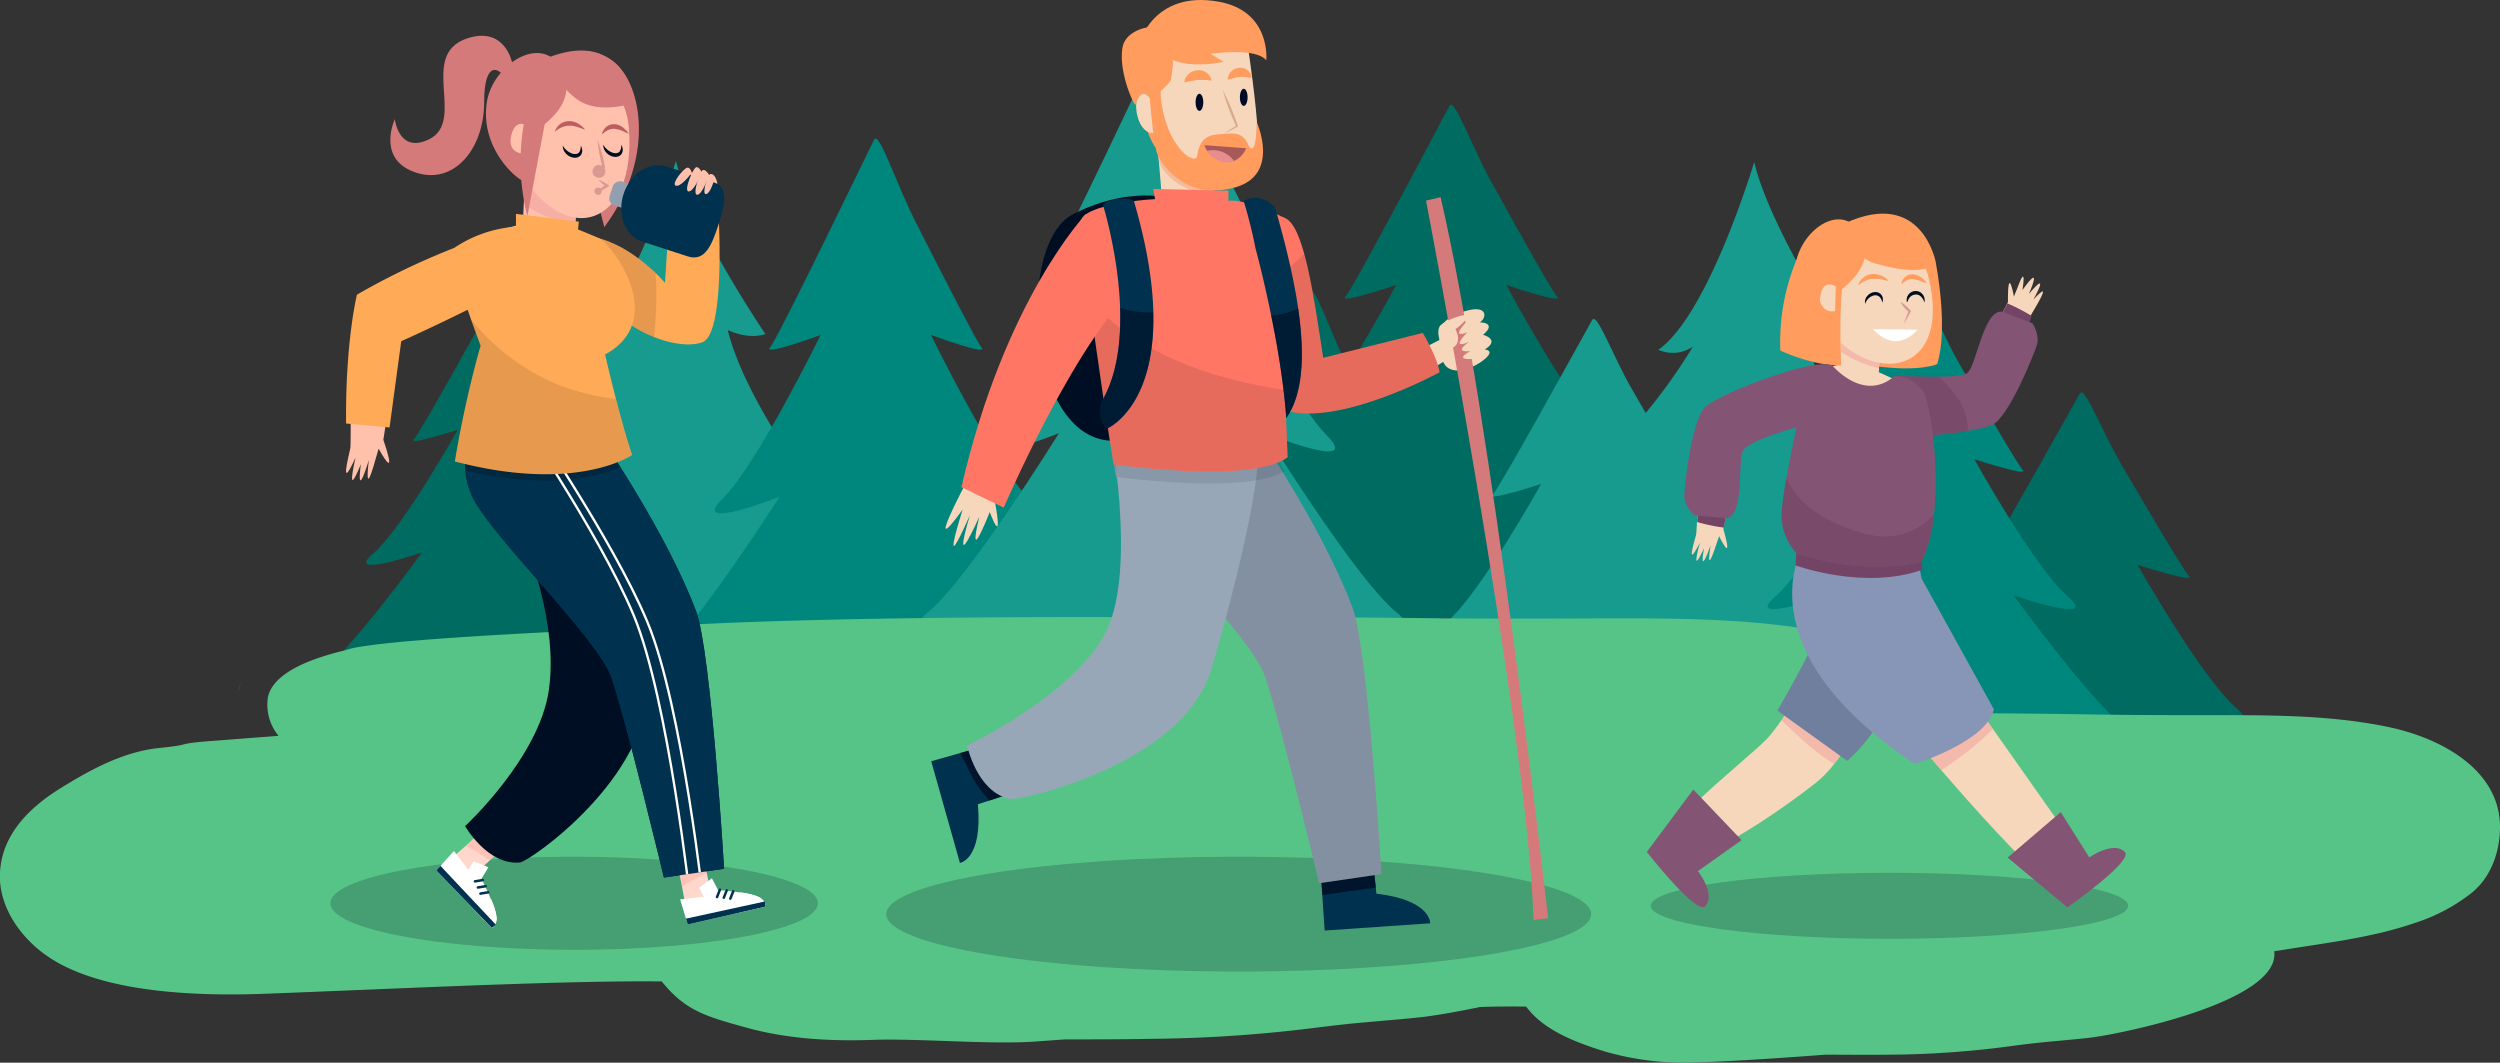 <svg id="Layer_1" data-name="Layer 1" xmlns="http://www.w3.org/2000/svg" xmlns:xlink="http://www.w3.org/1999/xlink" viewBox="0 0 531.44 225.9"><rect x="0" y="0" width="531.44" height="225.9" fill="#333333" stroke="none"/><defs><style>.cls-1,.cls-35,.cls-38{fill:none;}.cls-2{fill:#006b60;}.cls-3{fill:#169b8e;}.cls-4{fill:#00877d;}.cls-5{fill:#57c487;}.cls-6{fill:#ff9c5e;}.cls-7{fill:#f7d7bb;}.cls-8{fill:#f09f9e;opacity:0.5;}.cls-9{fill:#d99991;}.cls-10,.cls-12,.cls-19,.cls-21,.cls-30{fill:#000e23;}.cls-11{fill:#fff;}.cls-12,.cls-36{opacity:0.2;}.cls-13{fill:#835474;}.cls-14{fill:#6f7f9d;}.cls-15{fill:#8795b7;}.cls-16,.cls-17{fill:#734465;}.cls-17,.cls-27,.cls-30{opacity:0.6;}.cls-18{fill:#00314e;}.cls-19{opacity:0.8;}.cls-20{fill:#919fb0;}.cls-21,.cls-40,.cls-41{opacity:0.1;}.cls-22{fill:#98a7b8;}.cls-23{fill:#f3ba9b;}.cls-24{fill:#d8ac8a;}.cls-25{fill:#000a24;}.cls-26{fill:#e88d8d;}.cls-27{fill:#7b3838;}.cls-28{fill:#ff7664;}.cls-29{fill:#d57a7a;}.cls-31{fill:#ffc1ac;}.cls-32{fill:#bd5e5e;}.cls-33{fill:#ffd7cc;}.cls-34{fill:#f89585;opacity:0.3;}.cls-35{stroke:#00314e;stroke-linecap:round;stroke-width:0.54px;}.cls-35,.cls-38{stroke-miterlimit:10;}.cls-36,.cls-40,.cls-42{fill:#090900;}.cls-37{clip-path:url(#clip-path);}.cls-38{stroke:#fff;stroke-width:0.5px;}.cls-39{fill:#ffaa57;}</style><clipPath id="clip-path" transform="translate(-6934.62 -7088.03)"><path class="cls-1" d="M7036.08,7177.6s-5.49,8.36-.45,17.17,26,29.07,28.89,37.11,11.23,42.7,11.23,42.7l12.8-1.87s-2.77-46.18-5.93-54.66c-6.26-16.79-20.6-37.56-20.6-37.56Z"/></clipPath></defs><title>kampfire1</title><path class="cls-2" d="M7166.53,7260.47c7.73-5.74,26.22-34.79,26.22-34.79s-19.49,7.65-12.1.38,20.84-34.79,20.84-34.79-12.44,4.59-10.76,2.68,20.77-41.48,22.11-44.16c1-2.16,4.59,9.06,8.77,17.32,6,11.82,13.13,25.75,14.09,26.84,1.68,1.91-10.76-2.68-10.76-2.68s13.44,27.53,20.84,34.79-12.1-.38-12.1-.38,18.49,29.06,26.22,34.79c5.43,4-13,7.12-28,7.27-14.13.74-37.07,1.46-49.62-.72C7171.38,7265.86,7162.55,7263.42,7166.53,7260.47Z" transform="translate(-6934.62 -7088.03)"/><path class="cls-3" d="M7078.31,7122.23s-9.64,31.44-20.34,38.7a7.67,7.67,0,0,0,7.33-.63s-7.57,12.77-18.45,22.25c3.32,3.56-.54,12.34-.54,12.34l-3.4,13.83,6.71-.71s-6.15,38.66-11.31,42.55c0,0,41.83,2.57,78.91-6.57,0,0-8.14-23.79-13.78-39.28,0,0-3.79-10.24,4.41-12.36,0,0-14.81-19.14-18.53-34.16,0,0,4.28,2.15,8,.84C7097.29,7159,7081.54,7135.77,7078.31,7122.23Z" transform="translate(-6934.62 -7088.03)"/><path class="cls-3" d="M7307.53,7122.46s-9.67,32.42-20.39,39.92a7.48,7.48,0,0,0,7.33-.66s-7.59,13.17-18.47,23c3.32,3.67-.55,12.72-.55,12.72l-3.42,14.26,6.71-.74s-6.19,39.85-11.36,43.88c0,0,41.83,2.6,78.92-6.86,0,0-8.11-24.51-13.73-40.47,0,0-3.78-10.55,4.42-12.75,0,0-14.79-19.71-18.5-35.19,0,0,4.27,2.21,8,.86C7326.47,7160.38,7310.74,7136.41,7307.53,7122.46Z" transform="translate(-6934.62 -7088.03)"/><path class="cls-2" d="M7001.75,7231.8c6.66-4.34,22.59-26.35,22.59-26.35s-16.8,5.79-10.43.29,18-26.35,18-26.35-10.72,3.48-9.27,2,17.9-31.42,19.05-33.45c.88-1.64,4,6.86,7.56,13.12,5.16,9,11.31,19.51,12.14,20.33,1.45,1.45-9.27-2-9.27-2s11.58,20.85,18,26.35-10.43-.29-10.43-.29,15.93,22,22.59,26.35c4.68,3.05-11.24,5.39-24.13,5.51-12.18.56-31.94,1.11-42.75-.54C7005.93,7235.89,6998.32,7234,7001.75,7231.8Z" transform="translate(-6934.62 -7088.03)"/><path class="cls-2" d="M7196.43,7212.15c7.73-5.27,26.22-31.94,26.22-31.94s-19.49,7-12.1.35,20.84-31.94,20.84-31.94-12.44,4.21-10.76,2.46,20.77-38.08,22.11-40.54c1-2,4.59,8.32,8.77,15.9,6,10.85,13.13,23.64,14.09,24.64,1.68,1.76-10.76-2.46-10.76-2.46s13.44,25.27,20.84,31.94-12.1-.35-12.1-.35,18.49,26.68,26.22,31.94c5.43,3.7-13,6.54-28,6.67-14.13.68-37.07,1.34-49.62-.66C7201.29,7217.11,7192.46,7214.86,7196.43,7212.15Z" transform="translate(-6934.62 -7088.03)"/><path class="cls-2" d="M7329.79,7268.9c7.84-5,26.58-30.56,26.58-30.56s-19.76,6.72-12.27.34,21.13-30.56,21.13-30.56-12.61,4-10.9,2.35,21.06-36.43,22.42-38.79c1-1.9,4.65,8,8.89,15.21,6.07,10.38,13.31,22.62,14.28,23.57,1.7,1.68-10.9-2.35-10.9-2.35s13.63,24.18,21.13,30.56-11.78,8.88-11.78,8.88,18.25,16.31,26.09,21.35c5.51,3.54-13.23,6.25-28.4,6.38-14.33.65-37.58,1.29-50.3-.63C7334.71,7273.64,7325.76,7271.49,7329.79,7268.9Z" transform="translate(-6934.62 -7088.03)"/><path class="cls-4" d="M7074.11,7228.43c7.73-5.74,26.22-34.79,26.22-34.79s-19.49,7.65-12.1.38,20.84-34.79,20.84-34.79-12.44,4.59-10.76,2.68,20.77-41.48,22.11-44.16c1-2.16,4.59,9.06,8.77,17.32,6,11.82,13.13,25.75,14.09,26.84,1.68,1.91-10.76-2.68-10.76-2.68s13.44,27.53,20.84,34.79,6.16,15.21,6.16,15.21.22,13.47,8,19.2c5.43,4-13,7.12-28,7.27-14.13.74-37.07,1.46-49.62-.72C7079,7233.82,7070.14,7231.38,7074.11,7228.43Z" transform="translate(-6934.62 -7088.03)"/><path class="cls-4" d="M7298.47,7243.8c7.39-4.82,25.06-29.24,25.06-29.24s-18.64,6.43-11.57.32,19.92-29.24,19.92-29.24-11.89,3.86-10.28,2.25,19.86-34.86,21.14-37.11c1-1.82,4.38,7.62,8.38,14.56,5.73,9.94,12.55,21.64,13.47,22.56,1.61,1.61-10.28-2.25-10.28-2.25s12.85,23.14,19.92,29.24-11.57-.32-11.57-.32,17.67,24.42,25.06,29.24c5.2,3.39-12.47,6-26.78,6.11-13.51.62-35.44,1.23-47.44-.6C7303.11,7248.34,7294.67,7246.28,7298.47,7243.8Z" transform="translate(-6934.62 -7088.03)"/><path class="cls-3" d="M7131.58,7218.42c8.3-6.31,28.14-38.3,28.14-38.3s-20.93,8.42-13,.42,22.37-38.3,22.37-38.3-13.35,5.05-11.55,2.95,22.3-45.67,23.74-48.62c1.09-2.38,4.92,10,9.41,19.07,6.43,13,14.1,28.35,15.12,29.55,1.8,2.1-11.55-2.95-11.55-2.95s14.43,30.31,22.37,38.3-13-.42-13-.42,19.84,32,28.14,38.3c5.83,4.44-14,7.84-30.07,8-15.17.82-39.79,1.61-53.26-.79C7136.79,7224.36,7127.31,7221.67,7131.58,7218.42Z" transform="translate(-6934.62 -7088.03)"/><path class="cls-3" d="M7228.8,7249.08c7.39-4.82,25.06-29.24,25.06-29.24s-18.64,6.43-11.57.32,19.92-29.24,19.92-29.24-11.89,3.86-10.28,2.25,19.86-34.86,21.14-37.11c1-1.82,4.38,7.62,8.38,14.56,5.72,9.94,12.55,21.64,13.47,22.56,1.61,1.61-10.28-2.25-10.28-2.25s12.85,23.14,19.92,29.24-11.57-.32-11.57-.32,17.67,24.42,25.06,29.24c5.2,3.39-12.47,6-26.78,6.11-13.51.62-35.44,1.23-47.44-.6C7233.44,7253.61,7225,7251.56,7228.8,7249.08Z" transform="translate(-6934.62 -7088.03)"/><path class="cls-5" d="M6985.45,7234.55c-.06.19-.12.37-.16.57C6986.11,7231.48,6985.85,7232.53,6985.45,7234.55Z" transform="translate(-6934.62 -7088.03)"/><path class="cls-5" d="M7466.06,7263.84c0,5-1.76,10.61-6.12,14.06a38.08,38.08,0,0,1-12,6.33c-8.63,3-18.12,4.14-27.18,5.59l-2.7.43c1.43,10.65-32.53,17.61-39.41,18.4-5.44.62-10.94.91-16.34,1.76l1.84-.29a201.48,201.48,0,0,1-27.83,2.11c-4.56.06-9.12,0-13.67,0l-5,.37c-7.19.5-14.4,1-21.6,1.24a61.08,61.08,0,0,1-20.12-2.24c-6.18-1.92-13.16-4.51-16.88-9.59-15.64-.22-20.72,1.12-42.88,2-10.92.42-26.26-.23-34.67-6.72-4.27-3.29-7.28-8.33-7.34-13.42-.09-6.54,3.79-11.53,9.46-15.36,4.73-3.2,10.5-3.76,16.16-4.37,5.45-.58,2.38-.69,7.85-1.14l11.62-.93a19.71,19.71,0,0,1-.78-3.8,24.07,24.07,0,0,1,.52-4.12c.6-2.27,2-3.9,3.62-5.74a15.75,15.75,0,0,1,7.53-4,224.34,224.34,0,0,1,28.18-3.52c20.15-1.29,48.92-1.43,69.09-1.36,17.24.06,34.46.09,51.7.37,9.07.15,18.13.16,27.21.15,11.94,0,24.38.08,36,2.52S7466.07,7251.89,7466.06,7263.84Z" transform="translate(-6934.62 -7088.03)"/><path class="cls-5" d="M6944.48,7291.14c11.32,8,32,8.7,46.75,8.13,29.91-1.14,63-2.82,84.07-2.61,5,6.25,9.4,7.42,17.73,9.75,8.71,2.44,17.94,3,27.14,2.67,9.73-.33,24.45,1,34.15.38l6.7-.48c6.15,0,12.3,0,18.45-.12a297.28,297.28,0,0,0,37.56-2.72l-2.48.37c7.3-1.07,14.72-1.45,22.06-2.24,9.28-1,55.14-9.75,53.25-22.88l3.65-.54c12.23-1.82,25-3.3,36.7-7a53.6,53.6,0,0,0,16.27-7.86c5.89-4.28,8.29-11.23,8.32-17.37.06-14.74-16.09-23.2-32-26.19-15.7-3-32.48-3-48.59-2.94-12.24.06-24.47.08-36.71-.06-23.26-.27-46.49-.23-69.75-.23-27.22,0-66,.29-93.23,2-12.82.8-51.66,2.21-64.24,4.47a17.77,17.77,0,0,0-2.39.63c-10.06,2.39-15.51,5.85-16.33,10a10.44,10.44,0,0,0,2.27,8.15l-14.74,1.13c-7.38.58-3.24.71-10.59,1.45-7.64.77-14.67,4.62-21.07,8.59-7.67,4.76-12.92,10.93-12.83,19C6934.7,7280.89,6938.73,7287.1,6944.48,7291.14Z" transform="translate(-6934.62 -7088.03)"/><path class="cls-6" d="M7346.11,7143.82s2.78,13.87.3,21.61c0,0-3.58,1.72-13.25.42s3.65-22.2,3.65-22.2Z" transform="translate(-6934.62 -7088.03)"/><path class="cls-7" d="M7325,7165.69l1-11.25,8.6,5.19-.6,7.52,4.14,1.88s5.47,11.16-6.41,9.91a14.82,14.82,0,0,1-13.53-11.87Z" transform="translate(-6934.62 -7088.03)"/><path class="cls-8" d="M7325.86,7162.68l.15-9.06,8.6,5.19-.52,7.48A21.67,21.67,0,0,1,7325.86,7162.68Z" transform="translate(-6934.62 -7088.03)"/><path class="cls-7" d="M7344.67,7147.36c-2.71-11.54-14.12-10.22-19.09-6.39.79,6.34-.88,10-2.09,16.12,1.12,1.54.76,2.24,1.93,3.34C7335.47,7169.88,7349,7165.85,7344.67,7147.36Z" transform="translate(-6934.62 -7088.03)"/><path class="cls-6" d="M7326.79,7135.5s1.24,7,6.34,8.5c11.37,3.33,13-.18,13-.18S7343.25,7127.9,7326.79,7135.5Z" transform="translate(-6934.62 -7088.03)"/><path class="cls-6" d="M7325.46,7159.25a3.41,3.41,0,0,0,.05-2.23c-.47-2.12.39-6,.49-7.36,1.55-1.25,7.86-6.39,4-12.28-4.49-6.84-13.49.53-13.74,7.85C7315.9,7155.09,7325.59,7160.6,7325.46,7159.25Z" transform="translate(-6934.62 -7088.03)"/><path class="cls-6" d="M7317.56,7140.9a45.72,45.72,0,0,0-4.48,21.65s6.93,3.3,12.92,3.15c0,0-.62-14.62.69-19Z" transform="translate(-6934.62 -7088.03)"/><path class="cls-7" d="M7324.86,7148.94s-2.73-1.81-3.24,2a2.58,2.58,0,0,0,3.1,3.21Z" transform="translate(-6934.62 -7088.03)"/><path class="cls-6" d="M7336.12,7147.79l-1.12-.29c-.33-.07-.7-.15-1.1-.19-.19,0-.4,0-.6,0a3.9,3.9,0,0,0-.6,0,4,4,0,0,0-1.15.24,4.44,4.44,0,0,0-.51.22,3.54,3.54,0,0,0-.46.25,4.55,4.55,0,0,0-.39.24l-.3.21-.28.18s0-.11.12-.31a2.77,2.77,0,0,1,.46-.76,2.14,2.14,0,0,1,.42-.44,2.65,2.65,0,0,1,.56-.4,2.81,2.81,0,0,1,.69-.3,3.33,3.33,0,0,1,.76-.15,3.94,3.94,0,0,1,1.48.17,4.25,4.25,0,0,1,1.14.54A3.32,3.32,0,0,1,7336.12,7147.79Z" transform="translate(-6934.62 -7088.03)"/><path class="cls-6" d="M7344.22,7148.28l-1-.36c-.28-.11-.59-.22-.92-.33a5,5,0,0,0-1-.22,2.41,2.41,0,0,0-.48,0,2,2,0,0,0-.44.08,1.54,1.54,0,0,0-.41.16,1.61,1.61,0,0,0-.37.22,3.39,3.39,0,0,0-.32.23l-.24.21-.23.18s0-.1.06-.29,0-.2.09-.33a1.67,1.67,0,0,1,.2-.4,1.39,1.39,0,0,1,.34-.43,1.57,1.57,0,0,1,.52-.38,2.43,2.43,0,0,1,1.38-.26,3.49,3.49,0,0,1,1.25.42,3.82,3.82,0,0,1,.88.66A3.1,3.1,0,0,1,7344.22,7148.28Z" transform="translate(-6934.62 -7088.03)"/><path class="cls-9" d="M7338.62,7152.2a6.76,6.76,0,0,1,1.12.82,9.16,9.16,0,0,1,1,1l.11.13-.06.12c-.45.86-.91,1.73-1.44,2.56.3-.94.66-1.84,1-2.75l0,.25a9.15,9.15,0,0,1-1-1A6.74,6.74,0,0,1,7338.62,7152.2Z" transform="translate(-6934.62 -7088.03)"/><path class="cls-10" d="M7331.07,7152.66s0-.1,0-.27a1.11,1.11,0,0,1,0-.32,1.46,1.46,0,0,1,.09-.43,2.19,2.19,0,0,1,.61-.92,2.27,2.27,0,0,1,.52-.36,2.59,2.59,0,0,1,.63-.22,2.13,2.13,0,0,1,.69,0,1.44,1.44,0,0,1,.63.27,1.42,1.42,0,0,1,.43.47,2.11,2.11,0,0,1,.19.5,2.45,2.45,0,0,1-.07,1s0-.1-.09-.26a3,3,0,0,0-.25-.62,4,4,0,0,0-.24-.32,1.23,1.23,0,0,0-.33-.24,1.05,1.05,0,0,0-.4-.12,1.45,1.45,0,0,0-.45,0,2.51,2.51,0,0,0-1.51,1,2.77,2.77,0,0,0-.2.3,1,1,0,0,0-.13.27C7331.11,7152.57,7331.07,7152.66,7331.07,7152.66Z" transform="translate(-6934.62 -7088.03)"/><path class="cls-10" d="M7340,7152.33s0-.1-.06-.27a1.09,1.09,0,0,1,0-.32,1.34,1.34,0,0,1,.06-.44,1.47,1.47,0,0,1,.21-.49,1.82,1.82,0,0,1,.4-.47,2,2,0,0,1,.58-.33,1.93,1.93,0,0,1,.68-.12,2.06,2.06,0,0,1,.69.13,1.77,1.77,0,0,1,.57.37,2,2,0,0,1,.38.48,2.76,2.76,0,0,1,.19.49,2.31,2.31,0,0,1,.05.75,2.78,2.78,0,0,1,0,.28s0-.09-.11-.25a3.29,3.29,0,0,0-.3-.61c-.07-.12-.17-.22-.25-.34a2.5,2.5,0,0,0-.34-.29,1.61,1.61,0,0,0-.4-.2,1.37,1.37,0,0,0-.45-.06,1.76,1.76,0,0,0-1.48.84,2.16,2.16,0,0,0-.17.32,1,1,0,0,0-.1.29C7340,7152.23,7340,7152.33,7340,7152.33Z" transform="translate(-6934.62 -7088.03)"/><path class="cls-11" d="M7332.77,7158l9.47.12S7338,7163.66,7332.77,7158Z" transform="translate(-6934.62 -7088.03)"/><ellipse class="cls-12" cx="401.65" cy="192.55" rx="50.75" ry="7.02"/><path class="cls-7" d="M7341.88,7245.41s27.51,33,32.51,32.85,4.86-5.46,4.86-5.46l-29.75-42.26Z" transform="translate(-6934.62 -7088.03)"/><path class="cls-8" d="M7358.28,7243l-8.77-12.46-7.62,14.87s2.17,2.6,5.39,6.33A65.53,65.53,0,0,0,7358.28,7243Z" transform="translate(-6934.62 -7088.03)"/><path class="cls-13" d="M7361.4,7270.33l11.28-9.66,6.07,9.62s5.14-3.59,7.56-1.16c1.91,1.92-12.21,11.79-12.21,11.79Z" transform="translate(-6934.62 -7088.03)"/><path class="cls-7" d="M7332.85,7230.33s-2.41,16.41-12.45,24.29c-5.86,4.61-26.41,19.49-32.27,16.22s18-21.37,22.2-25.85,15.6-24,15.6-24Z" transform="translate(-6934.62 -7088.03)"/><path class="cls-8" d="M7323.8,7250l.75.45c6.58-8.39,8.3-20.09,8.3-20.09l-6.92-9.32s-7.55,12.92-12.63,20.14C7316.68,7244.24,7319.84,7247.52,7323.8,7250Z" transform="translate(-6934.62 -7088.03)"/><path class="cls-13" d="M7294.58,7255.87l10.26,10.75-9.28,6.58s3.86,4.93,1.56,7.49c-1.82,2-12.43-11.56-12.43-11.56Z" transform="translate(-6934.62 -7088.03)"/><path class="cls-14" d="M7341.46,7202.36s3.56,31.86-14.17,47.41l-14.86-10.69s11.19-18.51,13-28.77S7341.46,7202.36,7341.46,7202.36Z" transform="translate(-6934.62 -7088.03)"/><path class="cls-15" d="M7318.21,7203.64s-14.17,21.71,23.4,46.78c0,0,15.23-4.65,16.88-11.58l-15.42-27.9-1.34-7.23Z" transform="translate(-6934.62 -7088.03)"/><path class="cls-7" d="M7366.87,7151.71s3.81-6.8-.95-1.21c0,0,3.16-7.14-1.38-.81,0,0,1-6-1-.63l-.81,2s-1.32-7.17-1.27,1.18c0,0-5.4,10.59-7.78,15.7-.5,1.08-6.27,1-12.31,1.63q-1,4.65-1.61,9.34c5.82-.56,16.07-1.5,18.26-2.7,2.51-1.38,7.51-19.78,8.16-20.93S7371.53,7146.69,7366.87,7151.71Z" transform="translate(-6934.62 -7088.03)"/><path class="cls-16" d="M7365.19,7159.11l1.3-3.92a38.48,38.48,0,0,0-5.15-2.67l-1.61,3.17C7361.59,7156.76,7363.4,7157.92,7365.19,7159.11Z" transform="translate(-6934.62 -7088.03)"/><path class="cls-13" d="M7366.67,7156.74l-6.39-2.45c-4-.61-5.48,11.36-7.42,13-1.62,1.37-13.1.64-15.51.67-.85,4,2.65,8.88,2.17,12.89,7.37-.13,16.42-1.41,18.66-2.54,3.58-1.81,8.68-14.67,9.41-16.89S7366.67,7156.74,7366.67,7156.74Z" transform="translate(-6934.62 -7088.03)"/><path class="cls-17" d="M7352.94,7179.64a12.94,12.94,0,0,0-1.47-5.85,25.2,25.2,0,0,0-4.71-5.66c-3.75.05-8-.18-9.41-.16-.85,4,2.65,8.88,2.17,12.89A97.61,97.61,0,0,0,7352.94,7179.64Z" transform="translate(-6934.62 -7088.03)"/><path class="cls-7" d="M7327.63,7169.6a10.76,10.76,0,0,0-10.79-1.41c-4.56,1.81-16.92,6.32-19,8.32s-2.36,23.94-2.68,25.23-2.3,7.69.84,1.61c0,0-2.22,7.84.87,1.18,0,0-1.27,6.69,1.41-.63,0,0-1.23,7.06,1.06.21l.72-2.1s3.19,6.55.91-1.48c0,0,2.36-11.65,3.28-17.21C7304.67,7181,7326.08,7177.4,7327.63,7169.6Z" transform="translate(-6934.62 -7088.03)"/><path class="cls-16" d="M7316.49,7204.73l-.16,3.5s14.61,5.34,27,.89l-.37-2.85Z" transform="translate(-6934.62 -7088.03)"/><path class="cls-16" d="M7295.59,7194.87c-.08,1.57-.14,3-.2,4.13a38.48,38.48,0,0,0,5.68,1.19c.11-.57.37-1.85.7-3.49C7299.68,7196.17,7297.63,7195.53,7295.59,7194.87Z" transform="translate(-6934.62 -7088.03)"/><path class="cls-13" d="M7324.11,7165.7s6.64,8,13.24,2.27a7.19,7.19,0,0,1,6.18,3.45c2,3.59,4.82,26.08-.47,36,0,0-10.5,3.36-26.45-1.7a12.14,12.14,0,0,1-3.29-8.32c.22-4.83,3.18-18.54,3.18-18.54s-9.81,2.71-11.24,4.81.36,14-3.66,14.52l-6.81-.64s-2.25-1.94-2.14-4.27,1.57-16.09,4.53-18.8S7319.85,7164,7324.11,7165.7Z" transform="translate(-6934.62 -7088.03)"/><path class="cls-17" d="M7329.64,7201.11c-5.16-1.67-10.37-4.16-13.66-8.61a12.59,12.59,0,0,1-1.59-2.88,72.77,72.77,0,0,0-1.07,7.79,12.14,12.14,0,0,0,3.29,8.32c16,5.06,26.45,1.7,26.45,1.7a28.62,28.62,0,0,0,2.66-10C7341.83,7201.51,7336.51,7203.33,7329.64,7201.11Z" transform="translate(-6934.62 -7088.03)"/><ellipse class="cls-12" cx="263.32" cy="194.32" rx="74.92" ry="12.21"/><path class="cls-18" d="M7215.21,7271l1,14.84,22.42-1.54s.31-4.9-11.42-6.3l-1.26-11.24Z" transform="translate(-6934.62 -7088.03)"/><path class="cls-19" d="M7227.1,7276.71l-1.11-9.94-10.77,4.24.51,7.3C7219.51,7277.76,7223.3,7277.22,7227.1,7276.71Z" transform="translate(-6934.62 -7088.03)"/><path class="cls-20" d="M7174,7175.44s-5.68,8.65-.46,17.77,26.92,30.07,29.89,38.39,11.62,44.18,11.62,44.18l13.24-1.94s-2.86-47.77-6.13-56.55c-6.47-17.37-21.31-38.86-21.31-38.86Z" transform="translate(-6934.62 -7088.03)"/><path class="cls-21" d="M7174,7175.44s-5.68,8.65-.46,17.77,26.92,30.07,29.89,38.39,11.62,44.18,11.62,44.18l13.24-1.94s-2.86-47.77-6.13-56.55c-6.47-17.37-21.31-38.86-21.31-38.86Z" transform="translate(-6934.62 -7088.03)"/><path class="cls-18" d="M7146.88,7245.8l-14.31,4.05,6.11,21.62s4.86-.7,3.82-12.47l10.74-3.54Z" transform="translate(-6934.62 -7088.03)"/><path class="cls-19" d="M7142.6,7255.3c.73,1,1.52,2,2.33,2.91l8.31-2.74-6.36-9.67-8.23,2.33C7140.09,7250.38,7140.93,7253,7142.6,7255.3Z" transform="translate(-6934.62 -7088.03)"/><path class="cls-22" d="M7170.38,7177.84s6.08,30.89-.59,44.37-29.58,24.28-29.58,24.28,2,9.79,9,11.37c2,.46,36.5-7.08,42.82-27.31,1.92-6.15,12.32-43.15,9.49-49C7196.5,7171.23,7170.38,7177.84,7170.38,7177.84Z" transform="translate(-6934.62 -7088.03)"/><path class="cls-21" d="M7200.89,7177.45l-2.63-.29c-4.5-2.72-11.94-2.68-18-2l-6.21-.69a14.49,14.49,0,0,0-.95,1.81c-1.68.34-2.71.6-2.71.6s.48,2.44,1,6.24a16.36,16.36,0,0,0,.73,5.84l0,.47c1.47.19,4.79.6,8.89.92l2.9.2a110.07,110.07,0,0,0,12.46.14c4.69-.26,8.88-1,11.35-2.52C7203.89,7181.79,7200.89,7177.45,7200.89,7177.45Z" transform="translate(-6934.62 -7088.03)"/><path class="cls-7" d="M7180.52,7117.11l1.27,14.94-4.83,2s9.78,8.73,17.73-.64l-2.09-3.06-.43-7Z" transform="translate(-6934.62 -7088.03)"/><path class="cls-23" d="M7181,7122.54l-.5-5.43,11.65,6.28.37,6C7189.27,7129.17,7183.58,7127.84,7181,7122.54Z" transform="translate(-6934.62 -7088.03)"/><path class="cls-6" d="M7178,7114.53s1.72,5,2.75,5.21-.44-5-.44-5Z" transform="translate(-6934.62 -7088.03)"/><path class="cls-7" d="M7200,7098.66s1.7,11.25,2,17.9-4,9.81-8,10.17c-4.78.42-12.89-2.74-13.46-8.2l-1.28-10s-2.1-8.1,3.06-11.6S7198.07,7093.11,7200,7098.66Z" transform="translate(-6934.62 -7088.03)"/><path class="cls-7" d="M7180.23,7111.07s-1.41-4.14-3.26-3-.59,9.13,3.32,8.12S7180.23,7111.07,7180.23,7111.07Z" transform="translate(-6934.62 -7088.03)"/><path class="cls-6" d="M7179.37,7094.87c-.14-.15-.82-.86-.94-1-1.28.2-4.72,1.28-5.21,4.35-.77,4.87,2.05,11.39,2.74,12.11,0,0,1.4-4.31,3.12-1.35l.6,3.55,1.16.06.45-5.15a16.67,16.67,0,0,0,2.22-2.31,36.44,36.44,0,0,0,.48-4.19C7181.59,7098.77,7181.56,7097.24,7179.37,7094.87Z" transform="translate(-6934.62 -7088.03)"/><path class="cls-6" d="M7178.76,7105.48s.94,13.61,2,15.63,5.72,9.42,16,6.87,5-14,5-14,0,5.38-.94,5.58c-1.25.28-.57-3.57-5.08-3.13-2.84.28-5.9-.32-6.63,4.68-.37,2.56-7.87-2.61-7.87-15.41" transform="translate(-6934.62 -7088.03)"/><path class="cls-6" d="M7181.76,7099.47s3.07,3.59,13,1.71l-2.82-1.71s9.56-1.45,11.86,1.37c0,0,1.09-10.46-10.16-12.46-13.91-2.48-16.9,9-16.9,9Z" transform="translate(-6934.62 -7088.03)"/><path class="cls-24" d="M7194.52,7107.11c.66,1.23,1.24,2.49,1.78,3.77s1,2.57,1.48,3.89l0,.14-.12.07q-1.44.81-2.92,1.55,1.35-1,2.74-1.84l-.07.21c-.59-1.26-1.12-2.54-1.62-3.83S7194.89,7108.45,7194.52,7107.11Z" transform="translate(-6934.62 -7088.03)"/><ellipse class="cls-25" cx="254.97" cy="21.75" rx="0.82" ry="1.82"/><ellipse class="cls-25" cx="264.39" cy="20.69" rx="0.82" ry="1.82"/><path class="cls-26" d="M7199.51,7119.57s-1.16,3.29-4.49,3a5.41,5.41,0,0,1-4.37-3.61Z" transform="translate(-6934.62 -7088.03)"/><path class="cls-27" d="M7191.72,7120l-.49.07a5.77,5.77,0,0,1-.58-1.18l8.87.65a5,5,0,0,1-2.57,2.7A5.57,5.57,0,0,0,7191.72,7120Z" transform="translate(-6934.62 -7088.03)"/><path class="cls-6" d="M7186.37,7105.54a2.3,2.3,0,0,1,.41-1.17,3,3,0,0,1,.89-.9,3.13,3.13,0,0,1,.67-.33,3,3,0,0,1,.78-.16,2.94,2.94,0,0,1,.8,0,3.11,3.11,0,0,1,.73.23,3.59,3.59,0,0,1,.59.37,2.35,2.35,0,0,1,.42.44,2.26,2.26,0,0,1,.42.78,2.32,2.32,0,0,1,.09.34l-.35,0c-.21,0-.48-.07-.78-.1-.15,0-.3,0-.45,0l-.45,0a7.34,7.34,0,0,0-.86,0,13.53,13.53,0,0,0-1.8.28C7186.9,7105.44,7186.37,7105.54,7186.37,7105.54Z" transform="translate(-6934.62 -7088.03)"/><path class="cls-6" d="M7195.59,7104.94a2.12,2.12,0,0,1,.29-1.09,2.59,2.59,0,0,1,.76-.88,2.68,2.68,0,0,1,1.34-.51,2.52,2.52,0,0,1,.77,0,2.76,2.76,0,0,1,.69.24,3.44,3.44,0,0,1,.53.38,2.27,2.27,0,0,1,.36.43,2,2,0,0,1,.33.75,2.09,2.09,0,0,1,.06.31l-.32,0c-.19,0-.43-.09-.71-.12s-.27-.05-.41-.06l-.4,0c-.13,0-.25,0-.37,0a2.78,2.78,0,0,0-.35,0,4.92,4.92,0,0,0-.75.11c-.27.05-.55.14-.82.2C7196.07,7104.83,7195.59,7104.94,7195.59,7104.94Z" transform="translate(-6934.62 -7088.03)"/><path class="cls-7" d="M7236.15,7162.59l4.81-2.47s-1.84-3.48,4.11-5.63,5.73,1.07,4.13,2.06c0,0,3.78,0,.69,2.65,0,0,3.79,1,.35,3.12,0,0,2.29.12,0,2.05s-7.33,4-8.83.59l-3.43,2.13Z" transform="translate(-6934.62 -7088.03)"/><path class="cls-28" d="M7207.63,7134.31c4.18,1.44,6.23,16.46,8.27,29.78l21.17-5.29s3.07,5.12,3.58,8.36c0,0-22.7,12.46-34.14,7.68s-8-30.22-8-30.22S7203.45,7132.87,7207.63,7134.31Z" transform="translate(-6934.62 -7088.03)"/><path class="cls-21" d="M7237.07,7158.8l-21.17,5.29c-1.2-7.81-2.4-16.2-4-22.1a55.74,55.74,0,0,1-10.3,7.93q-1.77,1.1-3.55,2.15c-.09,7.9,1.08,19.67,8.49,22.76,11.44,4.78,34.14-7.68,34.14-7.68C7240.15,7163.92,7237.07,7158.8,7237.07,7158.8Z" transform="translate(-6934.62 -7088.03)"/><path class="cls-29" d="M7237.76,7130.67s21.69,113.08,22.85,152.92l3.1-.36s-12-106.62-22.85-153.28Z" transform="translate(-6934.62 -7088.03)"/><path class="cls-7" d="M7241.43,7162.51s-1.79-3.71-.7-5.19c.87-1.18,6.89-3.43,5.68-1.57A11.24,11.24,0,0,1,7244,7158S7246.36,7162.06,7241.43,7162.51Z" transform="translate(-6934.62 -7088.03)"/><path class="cls-7" d="M7246.55,7156.24s-4,4,0,2.43c0,0-4,3.9.45,2,0,0-3.78,2.37.19,2,0,0-3.78,1.92.45,1.66s1.47-4.87,1.47-4.87Z" transform="translate(-6934.62 -7088.03)"/><path class="cls-10" d="M7185.7,7130.8s-9.36-4.1-22.93,2.73-9.17,56.68,14.33,46.95S7185.7,7130.8,7185.7,7130.8Z" transform="translate(-6934.62 -7088.03)"/><path class="cls-7" d="M7139.94,7190.72s-9.22,17.41-.68,5.63c0,0-5.29,16.56,1.54,1.2,0,0-4.27,14,2,.34,0,0-2.9,11.61,2.22-1,0,0,3.07,8.36,1-2.73S7139.94,7190.72,7139.94,7190.72Z" transform="translate(-6934.62 -7088.03)"/><path class="cls-28" d="M7195.78,7128.56l-16-.36.36,2.16s-10.78.54-14.73,3.23.54,16.08.54,16.08,2.51,19.13,5.39,37.09c0,0,29.46,4.22,37-1.53,0,0-1.08-29.28-2-37.18l1.26-13.74s-8.26-4.13-11.86-3.59Z" transform="translate(-6934.62 -7088.03)"/><path class="cls-21" d="M7166.22,7151.62c.71,5.31,2.8,20.6,5.13,35.14,0,0,29.46,4.22,37-1.53,0,0-.24-6.56-.59-14.31C7192.69,7168.75,7176.37,7163.37,7166.22,7151.62Z" transform="translate(-6934.62 -7088.03)"/><path class="cls-28" d="M7165.42,7133.59s-17.2,18-26.42,58l9,4.35s16.13-37.64,29.45-48.14S7165.42,7133.59,7165.42,7133.59Z" transform="translate(-6934.62 -7088.03)"/><path class="cls-18" d="M7169.06,7131.5s8.53,27.23-.3,42c0,0-1.07,4,1.22,5.63,0,0,17.67-7.45,5.64-48.52A7.79,7.79,0,0,0,7169.06,7131.5Z" transform="translate(-6934.62 -7088.03)"/><path class="cls-30" d="M7172.73,7153.49c.23,7-.62,14.4-4,20,0,0-1.07,4,1.22,5.63,0,0,10.27-4.36,9.8-24.66A21.42,21.42,0,0,1,7172.73,7153.49Z" transform="translate(-6934.62 -7088.03)"/><path class="cls-18" d="M7208.05,7176.89c5-7.12,4.47-21.2-2.39-44.74,0,0-3.1-3.63-6.66-1.36a96.57,96.57,0,0,1,2.49,9.95C7203.89,7149.68,7207.28,7165.31,7208.05,7176.89Z" transform="translate(-6934.62 -7088.03)"/><path class="cls-30" d="M7204.84,7155.08a173.89,173.89,0,0,1,3.22,21.81c3.2-4.61,4.12-12.16,2.51-23.28A15.24,15.24,0,0,1,7204.84,7155.08Z" transform="translate(-6934.62 -7088.03)"/><path class="cls-29" d="M7054,7100.83s4-4.13,10.4-.16,10.07,20.3-1.32,35.64Z" transform="translate(-6934.62 -7088.03)"/><path class="cls-31" d="M7045.78,7135.64l.59-13.9,10.87,5.91-.32,9.29,5.2,2.08s7.36,13.42-7.33,12.55a18.25,18.25,0,0,1-17.31-13.85Z" transform="translate(-6934.62 -7088.03)"/><path class="cls-8" d="M7046.67,7131.89l-.32-11.16,10.87,5.91-.22,9.23A26.69,26.69,0,0,1,7046.67,7131.89Z" transform="translate(-6934.62 -7088.03)"/><path class="cls-31" d="M7068.31,7115.4c-1-13.1-13.58-12.74-19.49-9.09.14,7.08-2.12,10.93-4.15,17.53C7054.89,7141.4,7069.94,7136,7068.31,7115.4Z" transform="translate(-6934.62 -7088.03)"/><path class="cls-29" d="M7050.78,7100.42a19.42,19.42,0,0,0,6.49,8.71c4.77,3.45,12.3.72,12.3.72S7067.41,7093.67,7050.78,7100.42Z" transform="translate(-6934.62 -7088.03)"/><path class="cls-29" d="M7046.59,7126.45a3.78,3.78,0,0,0,.31-2.46c-.27-2.39,1.12-6.54,1.38-8.06,1.86-1.2,9.39-6.14,5.81-13.07-4.16-8.05-14.93-1-16,7.07C7036.53,7120.76,7046.57,7128,7046.59,7126.45Z" transform="translate(-6934.62 -7088.03)"/><path class="cls-31" d="M7047.1,7115s-2.81-2.31-3.8,1.82,3,3.9,3,3.9Z" transform="translate(-6934.62 -7088.03)"/><path class="cls-29" d="M7050.73,7112.71l-4,21.29a46.67,46.67,0,0,1-.66-20.13C7048.06,7104.29,7050.73,7112.71,7050.73,7112.71Z" transform="translate(-6934.62 -7088.03)"/><path class="cls-29" d="M7043.47,7101.32s-1.5-7.81-9.57-5.12c-10.4,3.47-.1,17.56-8.09,21.45-6.44,3.14-7.26-4.29-7.26-4.29s-3.63,7.76,3.3,10.89c8.56,3.87,15.68-4,15.69-14.49,0-7.83,2.46-7.78,4.11-5.64S7043.47,7101.32,7043.47,7101.32Z" transform="translate(-6934.62 -7088.03)"/><path class="cls-32" d="M7059,7115.62l-1.09-.42c-.32-.1-.69-.24-1.08-.32-.19-.06-.4-.07-.6-.12a4,4,0,0,0-.61,0,3.41,3.41,0,0,0-1.15.17,3.28,3.28,0,0,0-.52.2,2.88,2.88,0,0,0-.46.25,3.89,3.89,0,0,0-.39.24l-.29.22-.28.19s0-.11.13-.31.1-.22.17-.35a3.63,3.63,0,0,1,.72-.85,2.38,2.38,0,0,1,.58-.39,2.46,2.46,0,0,1,.72-.26,3.38,3.38,0,0,1,.78-.09,3.9,3.9,0,0,1,1.47.32,4.36,4.36,0,0,1,1.08.66A3.57,3.57,0,0,1,7059,7115.62Z" transform="translate(-6934.62 -7088.03)"/><path class="cls-32" d="M7068.26,7116.48l-1-.46a5.82,5.82,0,0,0-2-.6,2.47,2.47,0,0,0-1,.12,3,3,0,0,0-.45.19,2.86,2.86,0,0,0-.4.23,6.12,6.12,0,0,0-.61.43l-.25.17s0-.11.09-.29a2.41,2.41,0,0,1,.37-.72,1.85,1.85,0,0,1,.36-.43,2.14,2.14,0,0,1,.52-.38,2.1,2.1,0,0,1,.67-.25,2.7,2.7,0,0,1,.74-.06,3.18,3.18,0,0,1,1.32.42,3.66,3.66,0,0,1,.91.71A3.09,3.09,0,0,1,7068.26,7116.48Z" transform="translate(-6934.62 -7088.03)"/><path class="cls-9" d="M7061.64,7117.79c.18.47.36.93.5,1.41s.3.95.43,1.43c.26,1,.49,1.93.67,2.9l0,.16-.11.09a1.37,1.37,0,1,1-.32-.38l-.08.25c-.27-1-.49-1.92-.69-2.9-.1-.49-.17-1-.25-1.47S7061.69,7118.29,7061.64,7117.79Z" transform="translate(-6934.62 -7088.03)"/><path class="cls-10" d="M7062.86,7118.82s.07.09.17.24a1.31,1.31,0,0,0,.19.27c.09.09.16.19.27.29a4.44,4.44,0,0,0,.35.31,3.25,3.25,0,0,0,.42.28,4.07,4.07,0,0,0,.47.23,2.34,2.34,0,0,0,.5.13,1.24,1.24,0,0,0,.48,0,1.09,1.09,0,0,0,.4-.13l.16-.12.12-.16a2.82,2.82,0,0,0,.18-.38,3.31,3.31,0,0,0,.12-.71c0-.18,0-.29,0-.29a2.86,2.86,0,0,1,.12.27,2.35,2.35,0,0,1,.19.79,1.94,1.94,0,0,1-.09.58l-.14.31a3.15,3.15,0,0,1-.25.28,1.52,1.52,0,0,1-.69.34,2,2,0,0,1-.75,0,2.6,2.6,0,0,1-1.25-.58,2.3,2.3,0,0,1-.44-.44,2.39,2.39,0,0,1-.3-.46,2.11,2.11,0,0,1-.16-.44,1.44,1.44,0,0,1-.06-.33C7062.86,7118.93,7062.86,7118.82,7062.86,7118.82Z" transform="translate(-6934.62 -7088.03)"/><path class="cls-10" d="M7054.25,7119s.07.09.17.24a1.31,1.31,0,0,0,.19.27c.09.09.16.19.27.29a4.44,4.44,0,0,0,.35.31,3.26,3.26,0,0,0,.42.28,4.07,4.07,0,0,0,.47.23,2.34,2.34,0,0,0,.5.13,1.23,1.23,0,0,0,.48,0,1.09,1.09,0,0,0,.4-.13l.16-.12.12-.16a2.83,2.83,0,0,0,.18-.38,3.31,3.31,0,0,0,.12-.71c0-.18,0-.29,0-.29a2.87,2.87,0,0,1,.12.27,2.35,2.35,0,0,1,.19.79,1.94,1.94,0,0,1-.09.58l-.14.31a3.17,3.17,0,0,1-.25.28,1.52,1.52,0,0,1-.69.34,2,2,0,0,1-.75,0,2.6,2.6,0,0,1-1.25-.58,2.3,2.3,0,0,1-.44-.44,2.39,2.39,0,0,1-.3-.46,2.11,2.11,0,0,1-.16-.44,1.44,1.44,0,0,1-.06-.33C7054.25,7119.14,7054.25,7119,7054.25,7119Z" transform="translate(-6934.62 -7088.03)"/><path class="cls-9" d="M7061.83,7126.2a10.74,10.74,0,0,1,2,1.1l.33.23-.35.23a14.65,14.65,0,0,1-1.3.75.77.77,0,1,1-.25-.41,14.65,14.65,0,0,1,1.26-.81l0,.46A10.74,10.74,0,0,1,7061.83,7126.2Z" transform="translate(-6934.62 -7088.03)"/><ellipse class="cls-12" cx="122.05" cy="192.01" rx="51.82" ry="9.9"/><path class="cls-33" d="M7045,7265.11l-9.49,8.82,3.25,9.81-10.66-11.2a132.24,132.24,0,0,0,12.84-11.81Z" transform="translate(-6934.62 -7088.03)"/><path class="cls-34" d="M7033.62,7267.87c2.17-2,4.75-4.43,7.35-7.13l4.07,4.37-6.29,5.85A33.82,33.82,0,0,0,7033.62,7267.87Z" transform="translate(-6934.62 -7088.03)"/><path class="cls-11" d="M7036.41,7273.73l-1.84-.27-3.45-4.53-3.76,4.14,11.82,12.25s.82-.3,1-1.9C7040.4,7281.31,7036.41,7273.73,7036.41,7273.73Z" transform="translate(-6934.62 -7088.03)"/><path class="cls-11" d="M7039,7279.15a11.92,11.92,0,0,1,1.21,4.25c-.17,1.6-1,1.9-1,1.9l-4.41-4.56C7036.16,7280.15,7037.55,7279.61,7039,7279.15Z" transform="translate(-6934.62 -7088.03)"/><polygon class="cls-18" points="105.4 196.56 104.56 197.27 92.74 185.03 93.63 184.06 105.4 196.56"/><polygon class="cls-11" points="102.23 186.99 103.83 184.36 100.67 183.08 98.91 185.98 102.23 186.99"/><line class="cls-35" x1="103.78" y1="189.68" x2="102.13" y2="189.96"/><line class="cls-35" x1="103.24" y1="188.39" x2="101.58" y2="188.66"/><line class="cls-35" x1="102.61" y1="187.08" x2="100.96" y2="187.36"/><path class="cls-10" d="M7046.37,7203.89s7,16.46,4.92,30.85-17.8,28.9-17.8,28.9,4.77,8.39,11.66,7.73c2-.19,27.64-17.9,27.33-38.38C7072.22,7215.82,7046.37,7203.89,7046.37,7203.89Z" transform="translate(-6934.62 -7088.03)"/><path class="cls-18" d="M7036.08,7177.6s-5.49,8.36-.45,17.17,26,29.07,28.89,37.11,11.23,42.7,11.23,42.7l12.8-1.87s-2.77-46.18-5.93-54.66c-6.26-16.79-20.6-37.56-20.6-37.56Z" transform="translate(-6934.62 -7088.03)"/><path class="cls-33" d="M7083.11,7265.32l2.67,12.68,10.08,2.27-15.09,3.37a132.25,132.25,0,0,0-3.5-17.09Z" transform="translate(-6934.62 -7088.03)"/><path class="cls-34" d="M7079.59,7276.53c-.58-2.88-1.35-6.36-2.32-10l5.84-1.23,1.77,8.4A33.82,33.82,0,0,0,7079.59,7276.53Z" transform="translate(-6934.62 -7088.03)"/><path class="cls-11" d="M7086.05,7277.15l-1.19,1.44-5.66.62,1.61,5.35,16.59-3.82s.17-.86-1.12-1.83C7094.6,7277.64,7086.05,7277.15,7086.05,7277.15Z" transform="translate(-6934.62 -7088.03)"/><path class="cls-11" d="M7092,7277.75a11.92,11.92,0,0,1,4.26,1.16c1.29,1,1.12,1.83,1.12,1.83l-6.18,1.42C7091.42,7280.68,7091.68,7279.21,7092,7277.75Z" transform="translate(-6934.62 -7088.03)"/><polygon class="cls-18" points="162.59 191.63 162.78 192.71 146.19 196.53 145.82 195.28 162.59 191.63"/><polygon class="cls-11" points="152.76 189.42 151.33 186.69 148.6 188.74 150.19 191.74 152.76 189.42"/><line class="cls-35" x1="155.87" y1="189.47" x2="155.25" y2="191.03"/><line class="cls-35" x1="154.48" y1="189.27" x2="153.86" y2="190.83"/><line class="cls-35" x1="153.04" y1="189.13" x2="152.42" y2="190.69"/><path class="cls-18" d="M7036.08,7177.6s-5.49,8.36-.45,17.17,26,29.07,28.89,37.11,11.23,42.7,11.23,42.7l12.8-1.87s-2.77-46.18-5.93-54.66c-6.26-16.79-20.6-37.56-20.6-37.56Z" transform="translate(-6934.62 -7088.03)"/><path class="cls-36" d="M7066.52,7187.35c-2.65-4.19-4.49-6.86-4.49-6.86l-26-2.9a18.32,18.32,0,0,0-2.53,10.45C7051.39,7192.28,7062.08,7189.27,7066.52,7187.35Z" transform="translate(-6934.62 -7088.03)"/><g class="cls-37"><path class="cls-38" d="M7043.06,7173.76s18.81,27.23,26.24,45,12.13,61.39,12.13,61.39" transform="translate(-6934.62 -7088.03)"/><path class="cls-38" d="M7046,7175.25s18.81,27.23,26.24,45,12.13,61.39,12.13,61.39" transform="translate(-6934.62 -7088.03)"/></g><path class="cls-31" d="M7058.75,7141.74s-2.08,6.57,4.68,11.55c12.51,9.22,19.58,8.06,21.87,5.38s1.14-27.41,1-29c-.16-2.55.25-6-1.32-3.79,0,0-.66-3.29-1.48-.66,0,0-.41-3.38-1.76-.07,0,0-.79-3.06-1.94-.18l-.49,3.62s-4.63-7.69-1,1.91c0,0-1,11.05-1.57,18C7076.6,7151.36,7059.8,7132,7058.75,7141.74Z" transform="translate(-6934.62 -7088.03)"/><path class="cls-39" d="M7060.26,7138.61s1.36-.62,6.44,2a35.62,35.62,0,0,1,9.28,7.55l1-15.47,10.4,1.24s1.49,25.12-3.47,26.86-14.85-1.61-21-8.66S7060.26,7138.61,7060.26,7138.61Z" transform="translate(-6934.62 -7088.03)"/><path class="cls-40" d="M7074,7146.1a31.91,31.91,0,0,0-7.33-5.5c-5.07-2.6-6.44-2-6.44-2s-3.59,6.44,2.6,13.49a28.56,28.56,0,0,0,10.83,7.54A80.33,80.33,0,0,0,7074,7146.1Z" transform="translate(-6934.62 -7088.03)"/><rect class="cls-20" x="7066.12" y="7125.12" width="5.35" height="9.28" rx="1.57" ry="1.57" transform="translate(-8826.89 4569.5) rotate(-72.05)"/><path class="cls-18" d="M7086,7126.55c3.63,1.18,2.77,4.85,1.34,9.26h0c-1.43,4.41-2.89,7.89-6.51,6.72l-9.66-3.13c-3.63-1.18-5.41-5.7-4-10.12h0c1.43-4.41,5.53-7,9.16-5.86Z" transform="translate(-6934.62 -7088.03)"/><path class="cls-31" d="M7081.78,7125.12s-.29-1.45-1-1.45-3.5,3.34-2.54,3.81,3.09-2.29,3.09-2.29Z" transform="translate(-6934.62 -7088.03)"/><path class="cls-31" d="M7084,7125s-.74-1.65-1.41-1.41-2.67,5-1.61,5.14,2.62-3.52,2.62-3.52Z" transform="translate(-6934.62 -7088.03)"/><path class="cls-31" d="M7085.54,7125.5s-.86-1.59-1.51-1.3-2.28,5.21-1.22,5.24,2.35-3.71,2.35-3.71Z" transform="translate(-6934.62 -7088.03)"/><path class="cls-31" d="M7087.12,7127.1s-.31-2.17-1.48-2.08c-.58,0-1.86,4.26-1,4.28s1.64-2.52,1.64-2.52Z" transform="translate(-6934.62 -7088.03)"/><path class="cls-31" d="M7049.24,7140.3a13.26,13.26,0,0,0-13.36-1.14c-5.51,2.48-22.5,10.38-24.91,13s-1.57,29.59-1.89,31.19-2.39,9.59,1.13,1.93c0,0-2.29,9.77,1.13,1.4,0,0-1.19,8.3,1.69-.85,0,0-1.11,8.75,1.31.2l.77-2.63s4.3,7.89,1-1.87c0,0,2.25-14.46,3.07-21.37C7019.58,7157.25,7047.77,7150,7049.24,7140.3Z" transform="translate(-6934.62 -7088.03)"/><path class="cls-39" d="M7061.87,7138.61l-4.37-1.81.17-1.65-13.37-1.65,0,2.72a26.65,26.65,0,0,0-13.12,4.51,153,153,0,0,0-20.68,9.94s-2.48,9.9-2.31,27.39l9.24.83,2.48-18.32s7-3.14,14.13-6.7c1.41,4.14,2.75,7.66,2.75,7.66l-.26.85a232.14,232.14,0,0,0-5.22,23.74c26,6.84,37.68-1.38,37.68-1.38-2.6-7.6-5.74-21.34-5.74-21.34C7077,7155.82,7064.4,7139.63,7061.87,7138.61Z" transform="translate(-6934.62 -7088.03)"/><g class="cls-41"><path class="cls-42" d="M7036.49,7162.37l.26-.85a35.28,35.28,0,0,1-1.91-5.46,46.94,46.94,0,0,0,18.39,13.74,48.64,48.64,0,0,0,12.24,3c.78,3.1,2,7.61,3.48,11.92,0,0-11.72,8.22-37.68,1.38A232.14,232.14,0,0,1,7036.49,7162.37Z" transform="translate(-6934.62 -7088.03)"/></g></svg>
